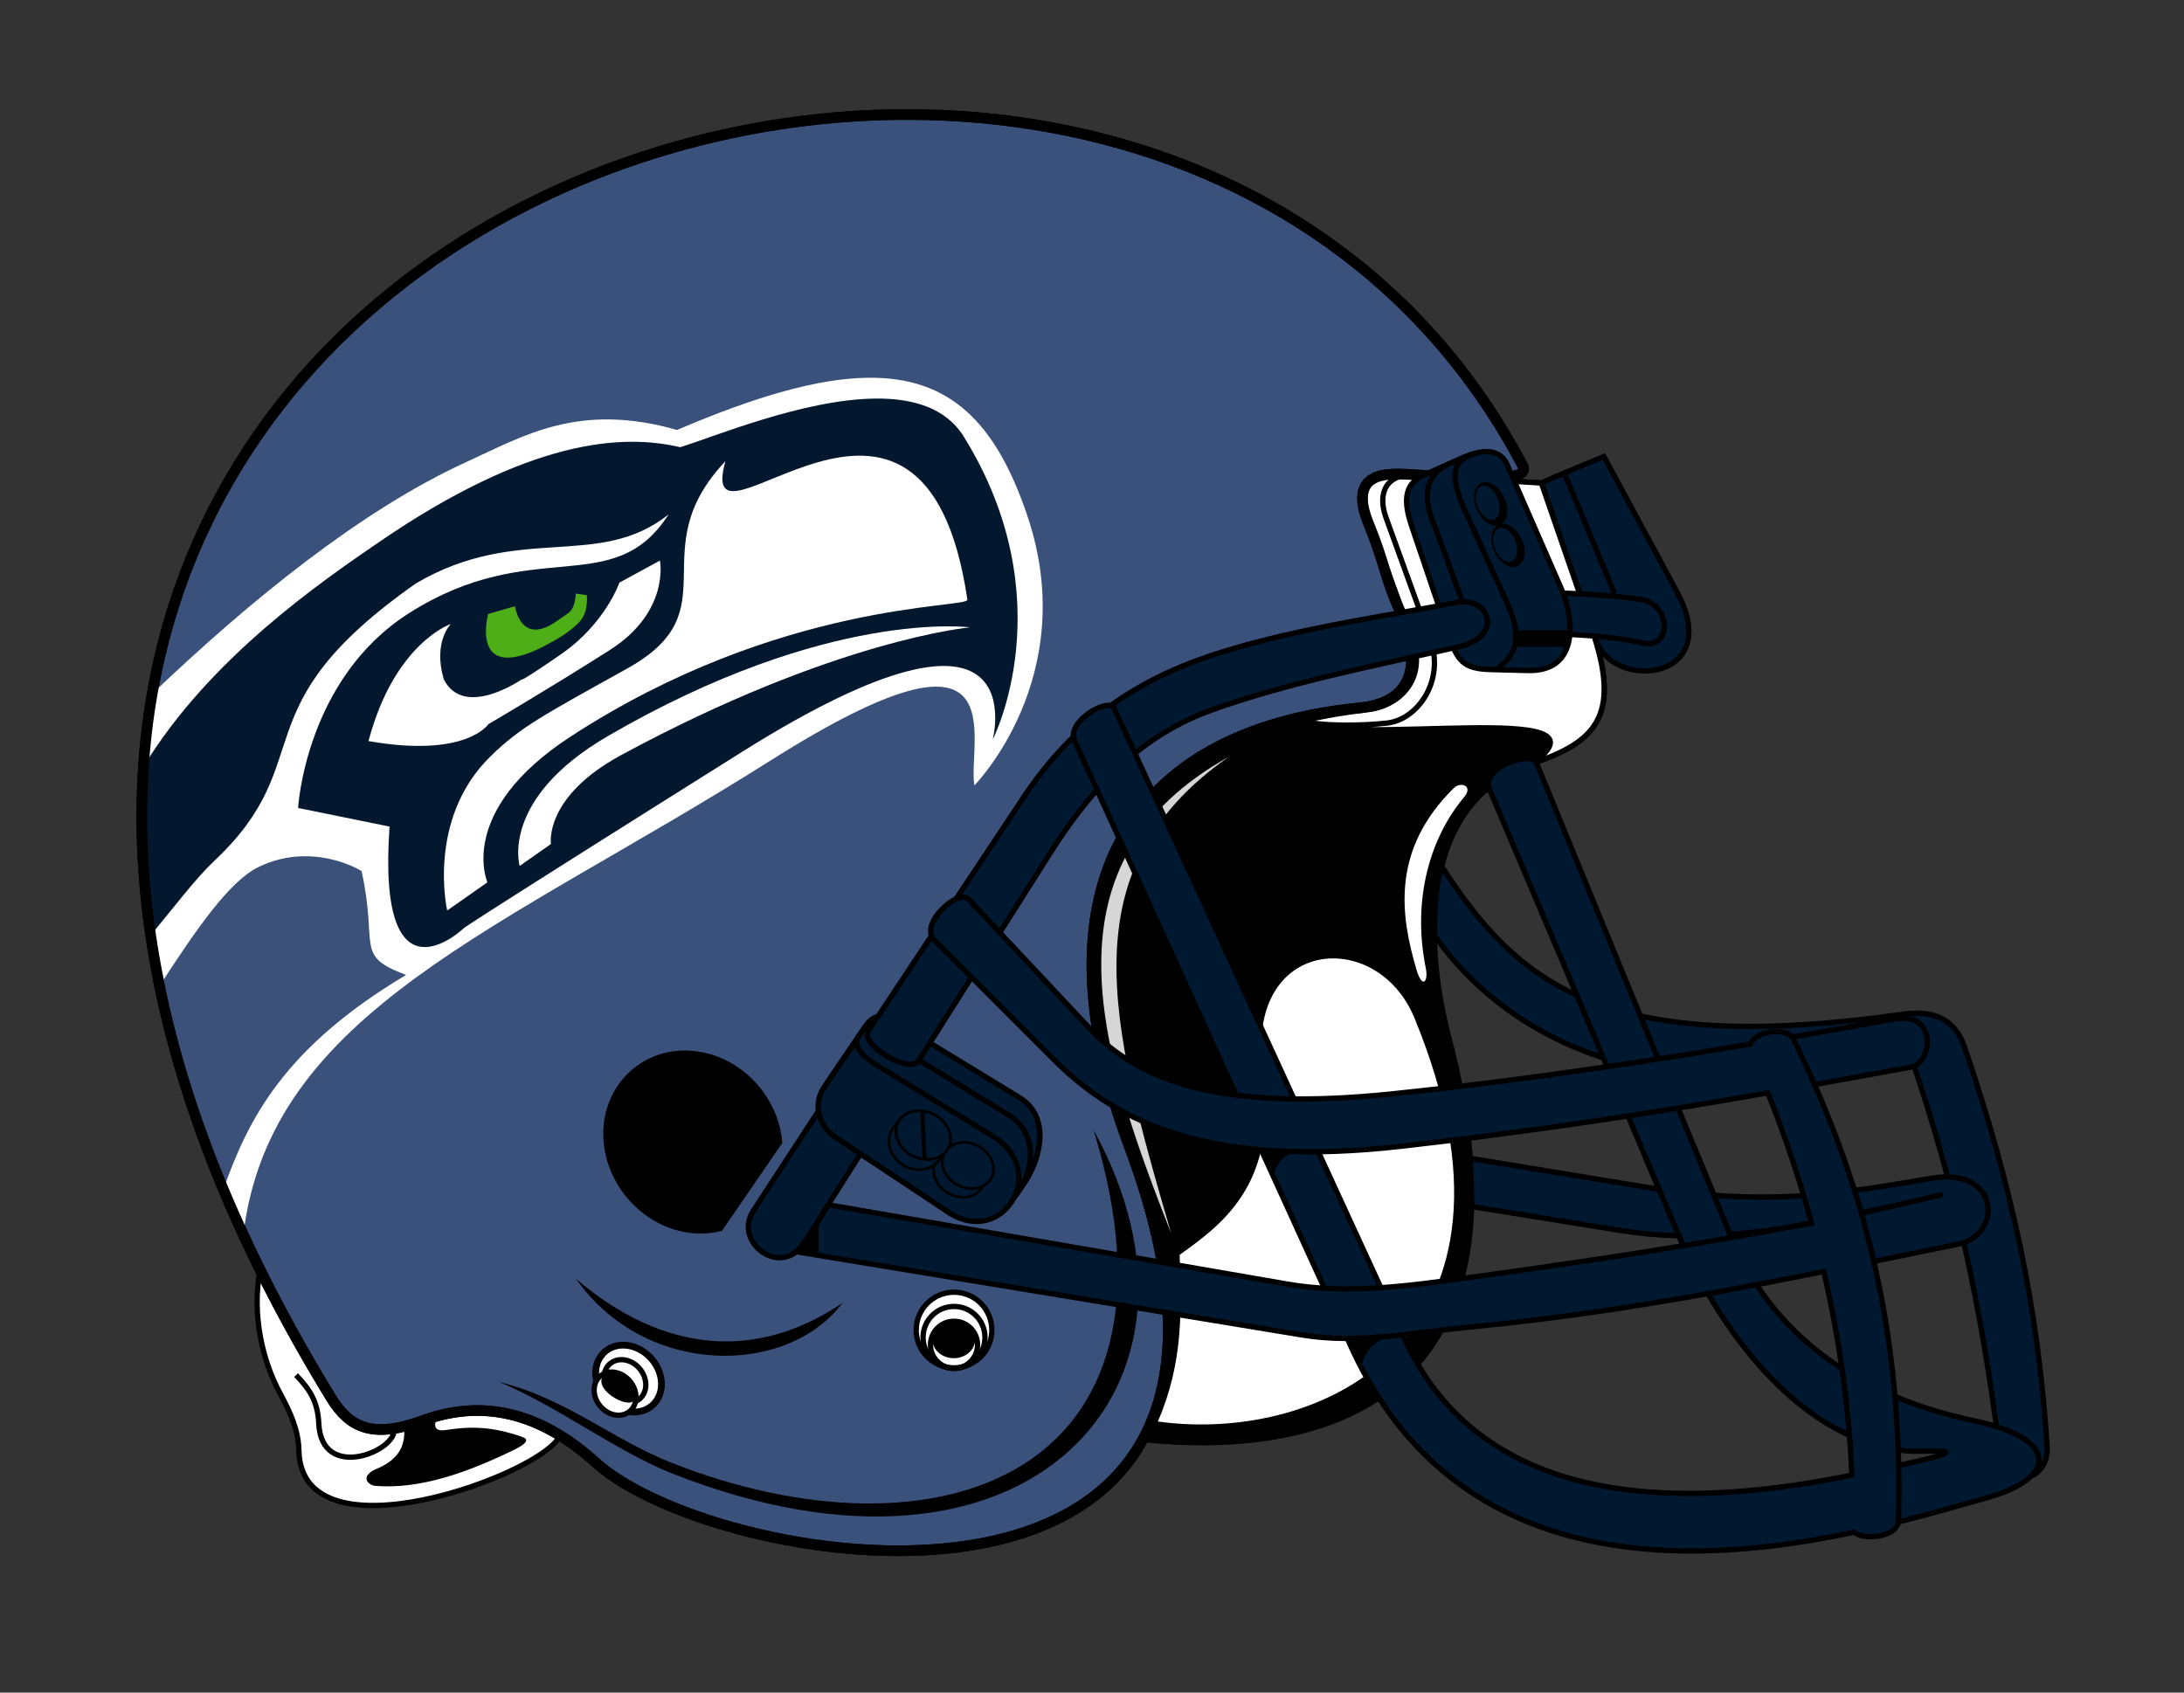 <?xml version="1.0" encoding="UTF-8" standalone="no"?>
<!DOCTYPE svg PUBLIC "-//W3C//DTD SVG 1.0//EN" "http://www.w3.org/TR/2001/REC-SVG-20010904/DTD/svg10.dtd">
<!-- Created with Inkscape (http://www.inkscape.org/) -->
<svg
   xmlns:svg="http://www.w3.org/2000/svg"
   xmlns="http://www.w3.org/2000/svg"
   version="1.0"
   width="800"
   height="620"
   id="svg2">
  <rect width="100%" height="100%" fill="#333333" stroke="none"/>
  <defs
     id="defs4"><clipPath
   id="clipPath5708">
  <path
     d="M 34,936 L 110.565,936 L 110.565,972 L 34,972 L 34,936 z"
     id="path5710" />
</clipPath>
<clipPath
   id="clipPath5920">
  <path
     d="M 313.181,212 L 575.5,212 L 575.5,907.179 L 313.181,907.179 L 313.181,212 z"
     id="path5922" />
</clipPath>
</defs>
  <path
     d="M 95.087,466.245 C 92.393,481.565 95.962,498.093 102.545,510.301 C 106.471,517.582 109.334,524.01 109.483,531.288 C 110.333,572.721 199.349,539.75 205.053,525.911"
     id="path3192"
     style="fill:#ffffff;fill-opacity:1;fill-rule:evenodd;stroke:#000000;stroke-width:1.943px;stroke-linecap:butt;stroke-linejoin:miter;stroke-opacity:1" />
  <path
     d="M 557.793,170.639 C 562.227,179.056 519.635,173.094 510.019,173.696 C 505.252,173.995 494.451,175.106 501.315,191.79 C 506.997,205.604 507.628,212.264 511.884,221.682 C 523.41,247.188 514.342,257.675 498.017,259.296 C 412.746,267.728 378.414,325.759 413.712,420.107 C 485.637,611.856 263.636,576.977 218.062,535.624 C 200.438,519.633 179.282,511.431 154.927,520.361 C 136.747,527.026 128.118,523.199 121.278,512.035 C -140.53,84.761 413.106,-104.063 557.793,170.639 z"
     id="path2409"
     style="fill:#3a517b;fill-opacity:1;fill-rule:evenodd;stroke:#000000;stroke-width:3.885;stroke-linecap:butt;stroke-linejoin:miter;stroke-miterlimit:4;stroke-dasharray:none;stroke-opacity:1" />
  <g
     id="g6479">
    <path
       d="M 317.875,138.375 C 299.851,138.609 277.098,145.028 248,157.5 C 212.111,147.243 191.947,159.555 170.594,169.344 C 132.239,186.925 91.567,219.967 55.781,254.125 C 45.957,310.563 54.446,377.075 89.125,452.219 C 99.087,370.333 183.423,341.013 282.344,278.531 C 373.995,220.641 354.246,271.36 356.906,287.719 C 356.906,287.719 396.145,248.002 376.375,189.094 C 364.842,154.73 347.915,137.984 317.875,138.375 z"
       id="path6419"
       style="opacity:1;fill:#ffffff" />
    <path
       d="M 110.688,313.656 C 105.763,313.793 100.311,314.878 94.688,317.594 C 84.1,322.706 71.987,340.245 58.438,361.125 C 63.29,384.838 71.019,409.696 81.844,435.625 C 90.993,409.809 104.087,383.763 148.75,357.125 C 129.599,349.919 138.639,347.074 132.438,319.062 C 132.438,319.062 123.273,313.306 110.688,313.656 z"
       id="path6422"
       style="opacity:1;fill:#3c5179" />
    <path
       d="M 320.469,146 C 294.018,146.335 261.296,160.128 249.125,163.812 C 227.808,158.783 193.746,160.95 138.844,198.562 C 117.662,213.074 76.612,241.185 52.562,280.844 C 51.244,300.392 52.012,321.001 55.188,342.625 C 63.974,332.049 71.508,321.931 78.562,315.281 C 117.856,278.24 86.932,259.576 152.438,213.656 C 190.06,191.594 219.178,208.92 244.906,188.438 C 224.617,220.073 195.427,195.643 149.844,224.594 C 111.858,248.719 109.188,295.969 109.188,295.969 L 142.688,302.781 C 137.9,370.863 170,339.906 170,339.906 C 170,339.906 171.849,338.171 271.625,275.531 C 380.36,207.267 363.625,270.938 363.625,270.938 C 363.625,270.938 390.032,219.632 353.031,159.938 C 346.469,149.35 334.324,145.825 320.469,146 z"
       id="path6424"
       style="opacity:1;fill:#03182f" />
    <path
       d="M 163.802,333.526 C 163.802,333.526 156.115,300.005 179.751,276.977 C 190.655,266.353 198.584,262.214 229.811,244.848 C 268.265,223.463 234.521,201.949 265.709,168.958 C 254,210.883 338.409,111.03 354.356,219.699 C 354.356,222.893 285.459,219.949 208.897,269.89 C 167.018,297.207 178.541,323.194 178.541,323.194 L 163.802,333.526 z"
       id="path6426"
       style="opacity:1;fill:#ffffff" />
    <path
       d="M 190.349,317.2 C 190.349,317.2 183.005,292.677 222.705,269.604 C 303.19,222.828 355.308,229.804 355.308,229.804 C 355.308,229.804 305.909,234.198 227.584,276.564 C 199.068,291.989 201.813,309.164 201.813,309.164 L 190.349,317.2 z"
       id="path6428"
       style="opacity:1;fill:#ffffff" />
    <path
       d="M 134.979,271.461 C 170.845,277.765 178.894,265.269 178.894,265.269 C 178.894,265.269 201.411,252.097 223.399,238.091 C 245.493,224.018 241.74,205.343 241.74,205.343 L 226.883,213.426 C 226.883,213.426 221.724,228.395 205.702,239.51 C 190.134,250.309 191.069,248.877 191.069,248.877 C 191.069,248.877 169.998,263.534 162.559,248.847 C 158.521,235.095 165.133,228.575 165.133,228.575 C 165.133,228.575 144.54,235.449 134.979,271.461 z"
       id="path6430"
       style="opacity:1;fill:#ffffff" />
    <path
       d="M 178.799,224.918 C 178.799,224.918 171.295,252.66 202.311,235.053 C 202.311,235.053 208.997,231.58 212.584,227.411 C 215.618,223.887 214.958,218.042 214.958,218.042 L 210.916,217.43 C 210.916,217.43 210.883,222.664 208.222,224.529 C 205.561,226.395 213.34,220.942 203.923,227.543 C 190.617,236.871 188.632,222.063 188.632,222.063 L 178.799,224.918 z"
       id="path6432"
       style="opacity:1;fill:#4eae17" />
  </g>
  <path
     d="M 564.456,177.028 C 567.154,175.556 587.514,167.216 587.514,167.216 L 614.251,216.765 C 631.837,249.357 591.221,253.13 584.816,234.917 L 564.456,177.028 z"
     id="path3280"
     style="fill:#011831;fill-opacity:1;fill-rule:evenodd;stroke:#000000;stroke-width:1.943px;stroke-linecap:butt;stroke-linejoin:miter;stroke-opacity:1" />
  <path
     d="M 418.668,527.307 C 477.771,533.556 567.153,518.978 530.606,379.64 C 522.773,349.703 517.739,294.426 561.513,279.561 C 584.14,271.877 594.156,262.516 583.099,230.502 L 564.6,176.944 L 511.963,173.594 C 501.494,172.927 497.738,179.828 501.171,189.293 L 517.36,233.936 C 522.765,248.841 512.475,258.651 501.171,259.937 C 398.609,271.602 386.289,340.567 414.253,418.887 C 429.585,461.695 434.374,496.738 418.668,527.307 z"
     id="path3216"
     style="fill:#000000;fill-rule:evenodd;stroke:#000000;stroke-width:1.943px;stroke-linecap:butt;stroke-linejoin:miter;stroke-opacity:1" />
  <path
     d="M 561.513,279.561 C 584.14,271.877 594.156,262.516 583.099,230.502 L 564.6,176.944 L 511.963,173.594 C 501.494,172.927 497.738,179.828 501.171,189.293 L 517.36,233.936 C 522.765,248.841 512.475,258.651 501.171,259.937 C 492.502,260.923 484.478,262.318 477.069,264.094 C 494.405,273.834 593.746,255.972 561.513,279.561 z"
     id="path3284"
     style="fill:#ffffff;fill-rule:evenodd;stroke:#000000;stroke-width:1.943px;stroke-linecap:butt;stroke-linejoin:miter;stroke-opacity:1" />
  <path
     d="M 561.513,279.561 C 584.14,271.877 594.156,262.516 583.099,230.502 L 564.6,176.944 L 518.528,174.012 C 508.058,173.345 504.303,180.246 507.735,189.71 L 523.924,234.354 C 529.329,249.258 519.386,263.579 508.082,264.864 C 499.413,265.85 484.131,266.134 477.069,264.094 C 494.405,273.834 593.746,255.972 561.513,279.561 z"
     id="path3286"
     style="fill:#ffffff;fill-rule:evenodd;stroke:#000000;stroke-width:1.943px;stroke-linecap:butt;stroke-linejoin:miter;stroke-opacity:1" />
  <path
     d="M 450.136,277.186 C 381.197,315.726 401.47,382.2 428.976,451.675 C 406.32,374.154 391.334,318.301 450.136,277.186 z"
     id="path3234"
     style="fill:#d6d6d6;fill-opacity:1;fill-rule:evenodd;stroke:none;stroke-width:0.1;stroke-linecap:butt;stroke-linejoin:miter;stroke-miterlimit:4;stroke-dasharray:none;stroke-opacity:1" />
  <path
     d="M 242.124,504.985 C 243.228,511.752 238.801,517.239 232.237,517.239 C 225.673,517.239 219.461,511.752 218.364,504.985 C 217.259,498.218 221.687,492.731 228.25,492.731 C 234.814,492.731 241.027,498.218 242.124,504.985 z"
     id="path3290"
     style="fill:#ffffff;fill-opacity:1;fill-rule:nonzero;stroke:#000000;stroke-width:2.468;stroke-linecap:butt;stroke-linejoin:miter;stroke-miterlimit:4;stroke-dasharray:none;stroke-dashoffset:0;stroke-opacity:1" />
  <path
     d="M 563.051,217.866 C 565.206,216 599.384,218.705 602.771,219.948 C 612.655,223.574 611.497,237.747 601.73,235.558 C 588.551,232.604 576.267,232.608 563.225,231.742 L 563.051,217.866 z"
     id="path3255"
     style="fill:#011831;fill-opacity:1;fill-rule:evenodd;stroke:#000000;stroke-width:1.943px;stroke-linecap:butt;stroke-linejoin:miter;stroke-opacity:1" />
  <path
     d="M 432.098,459.654 C 432.717,479.185 433.68,498.631 424.119,520.708 C 484.574,529.081 566.205,489.804 518.128,372.929 C 504.313,339.345 455.947,343.51 462.625,392.009 C 468.216,432.618 449.148,447.581 432.098,459.654 z"
     id="path3218"
     style="fill:#ffffff;fill-rule:evenodd;stroke:none;stroke-width:0.1;stroke-linecap:butt;stroke-linejoin:miter;stroke-miterlimit:4;stroke-dasharray:none;stroke-opacity:1" />
  <path
     d="M 250.733,384.807 C 234.176,384.892 221.105,397.838 220.987,415.1 C 220.862,433.512 235.467,449.928 253.587,451.706 C 257.392,452.08 261.046,451.734 264.453,450.856 L 286.551,418.682 C 285.229,401.39 271.23,386.673 254.072,384.989 C 252.94,384.878 251.837,384.801 250.733,384.807 z"
     id="path2411"
     style="fill:#000000;fill-opacity:1;fill-rule:nonzero;stroke:none;stroke-width:2;stroke-linecap:butt;stroke-linejoin:miter;stroke-miterlimit:1.8;stroke-dasharray:none;stroke-dashoffset:0;stroke-opacity:1" />
  <path
     d="M 182.78,506.212 C 203.006,514.418 226.135,531.802 246.026,539.674 C 376.683,591.381 452.26,507.793 400.6,413.981 C 439.594,541.508 342.186,573.732 246.002,535.834 C 224.098,527.204 207.471,512.283 182.78,506.212 z"
     id="path3186"
     style="fill:#000000;fill-rule:evenodd;stroke:none;stroke-width:0.1;stroke-linecap:butt;stroke-linejoin:miter;stroke-miterlimit:4;stroke-dasharray:none;stroke-opacity:1" />
  <path
     d="M 210.988,468.436 C 236.525,504.735 288.484,504.126 308.615,477.267 C 277.278,498.521 243.148,495.876 210.988,468.436 z"
     id="path3188"
     style="fill:#000000;fill-rule:evenodd;stroke:none;stroke-width:0.1;stroke-linecap:butt;stroke-linejoin:miter;stroke-miterlimit:4;stroke-dasharray:none;stroke-opacity:1" />
  <path
     d="M 163.252,523.83 C 173.107,522.309 180.675,522.706 191.004,526.258 C 192.55,526.79 195.012,527.816 188.229,531.115 C 171.303,539.344 154.059,545.581 137.582,544.297 C 134.516,544.058 131.832,540.609 137.929,538.053 C 145.177,535.014 148.752,530.347 147.989,522.789 L 160.13,518.973 C 159.31,521.082 158.172,524.613 163.252,523.83 z"
     id="path3190"
     style="fill:#000000;fill-rule:evenodd;stroke:none;stroke-width:0.1;stroke-linecap:butt;stroke-linejoin:miter;stroke-miterlimit:4;stroke-dasharray:none;stroke-opacity:1" />
  <path
     d="M 108.442,503.71 C 113.159,508.636 116.384,513.065 116.768,521.401 C 117.766,543.077 145.724,531.344 144.346,523.309"
     id="path3194"
     style="fill:none;fill-rule:evenodd;stroke:#000000;stroke-width:1.943px;stroke-linecap:butt;stroke-linejoin:miter;stroke-opacity:1" />
  <path
     d="M 536.248,292.07 C 539.878,287.762 534.987,286.255 532.568,288.636 C 509.277,311.568 513.128,335.686 518.832,355.111 C 520.991,362.465 523.277,359.626 522.266,354.62 C 517.042,328.773 524.314,306.235 536.248,292.07 z"
     id="path3222"
     style="fill:#ffffff;fill-rule:evenodd;stroke:none;stroke-width:0.1;stroke-linecap:butt;stroke-linejoin:miter;stroke-miterlimit:4;stroke-dasharray:none;stroke-opacity:1" />
  <path
     d="M 557.793,170.639 C 562.227,179.056 519.635,173.094 510.019,173.696 C 505.252,173.995 494.451,175.106 501.315,191.79 C 506.997,205.604 507.628,212.264 511.884,221.682 C 523.41,247.188 514.342,257.675 498.017,259.296 C 412.746,267.728 378.414,325.759 413.712,420.107 C 485.637,611.856 263.636,576.977 218.062,535.624 C 200.438,519.633 179.282,511.431 154.927,520.361 C 136.747,527.026 128.118,523.199 121.278,512.035 C -140.53,84.761 413.106,-104.063 557.793,170.639 z"
     id="path3447"
     style="fill:none;fill-opacity:1;fill-rule:evenodd;stroke:#000000;stroke-width:3.885;stroke-linecap:butt;stroke-linejoin:miter;stroke-miterlimit:4;stroke-dasharray:none;stroke-opacity:1" />
  <path
     d="M 528.015,317.252 C 555.599,359.678 586.408,387.179 696.78,371.542 C 708.321,369.907 716.097,373.154 719.676,383.683 C 736.763,433.963 746.53,478.314 749.856,529.727 C 750.701,542.709 734.423,547.411 732.164,529.38 C 725.931,479.643 716.385,435.417 700.249,387.846 C 591.622,413.213 543.271,368.433 525.413,342.576 C 525.482,334.135 525.677,325.694 528.015,317.252 z"
     id="path3232"
     style="fill:#011831;fill-opacity:1;fill-rule:evenodd;stroke:#000000;stroke-width:1.943px;stroke-linecap:butt;stroke-linejoin:miter;stroke-opacity:1" />
  <path
     d="M 517.087,192.716 C 514.326,184.574 513.837,177.493 521.25,174.157 L 535.126,167.913 C 540.816,165.353 548.918,163.002 552.124,170.341 L 571.897,215.611 C 576.324,225.747 579.119,246.119 559.582,245.618 L 546.053,245.271 C 535.987,245.013 533.844,242.126 530.616,232.609 L 517.087,192.716 z"
     id="path3257"
     style="fill:#011831;fill-opacity:1;fill-rule:evenodd;stroke:#000000;stroke-width:1.943px;stroke-linecap:butt;stroke-linejoin:miter;stroke-opacity:1" />
  <path
     d="M 530.963,169.821 C 523.808,173.041 521.01,179.034 524.025,188.727 L 537.901,226.365"
     id="path3259"
     style="fill:none;fill-rule:evenodd;stroke:#000000;stroke-width:1.943px;stroke-linecap:butt;stroke-linejoin:miter;stroke-opacity:1" />
  <g
     transform="translate(273.144,-158.316)"
     id="g3214"
     style="fill:#011831;fill-opacity:1;stroke:#000000">
    <path
       d="M 33.16,568.062 C 27.618,564.528 27.148,559.336 30.385,554.186 L 43.784,534.367 C 47.251,529.238 50.431,529.979 55.925,533.326 L 100.328,560.384 C 121.049,573.011 94.047,615.465 74.311,602.359 L 33.16,568.062 z"
       id="path3236"
       style="fill:#011831;fill-opacity:1;fill-rule:evenodd;stroke:#000000;stroke-width:1.943px;stroke-linecap:butt;stroke-linejoin:miter;stroke-opacity:1" />
    <path
       d="M 32.394,556.526 L 52.249,564.762 L 21.489,613.506 C 13.138,626.74 -4.86,613.525 2.847,601.732 L 32.394,556.526 z"
       id="path3225"
       style="fill:#011831;fill-opacity:1;fill-rule:evenodd;stroke:#000000;stroke-width:1.943px;stroke-linecap:butt;stroke-linejoin:miter;stroke-opacity:1" />
    <path
       d="M 33.345,575.193 C 25.784,570.178 25.087,562.022 28.73,556.633 L 39.557,540.62 C 43.024,535.491 40.386,539.288 43.67,534.577 L 96.101,566.637 C 116.822,579.264 94.047,615.465 74.311,602.359 L 33.345,575.193 z"
       id="path3238"
       style="fill:#011831;fill-opacity:1;fill-rule:evenodd;stroke:#000000;stroke-width:1.943px;stroke-linecap:butt;stroke-linejoin:miter;stroke-opacity:1" />
    <path
       d="M 33.345,575.193 C 25.784,570.178 25.087,562.022 28.73,556.633 L 35.095,547.219 L 40.773,539.194 C 40.276,543.908 44.985,546.631 49.902,549.642 L 90.672,574.604 C 111.393,587.231 94.047,615.465 74.311,602.359 L 33.345,575.193 z"
       id="path3212"
       style="opacity:0.97;fill:#011831;fill-opacity:1;fill-rule:evenodd;stroke:#000000;stroke-width:1.943px;stroke-linecap:butt;stroke-linejoin:miter;stroke-opacity:1" />
    <path
       d="M 63.154,547.184 C 58.885,551.453 42.131,540.772 44.791,536.165 L 100.965,451.613 C 121.351,420.421 146.607,405.548 176.024,396.667 C 204.151,388.175 232.35,384.368 260.405,379.006 C 272.527,376.689 277.657,391.513 261.386,395.195 C 230.845,402.107 199.935,408.022 171.118,418.253 C 145.575,427.321 127.555,445.425 111.267,471.236 L 63.154,547.184 z"
       id="path3220"
       style="fill:#011831;fill-opacity:1;fill-rule:evenodd;stroke:#000000;stroke-width:1.943px;stroke-linecap:butt;stroke-linejoin:miter;stroke-opacity:1" />
    <path
       d="M 86.988,592.648 C 85.211,596.469 80.158,597.967 75.411,595.978 C 70.464,593.906 67.713,588.828 69.271,584.644 C 69.891,582.976 71.104,581.7 72.651,580.901"
       id="path3221"
       style="fill:#011831;fill-opacity:1;fill-rule:nonzero;stroke:#000000;stroke-width:1;stroke-linecap:butt;stroke-linejoin:miter;stroke-miterlimit:4;stroke-dashoffset:0;stroke-opacity:1" />
    <path
       d="M 90.352,588.996 C 88.794,593.18 83.515,594.894 78.568,592.822 C 73.621,590.749 70.87,585.671 72.427,581.487 C 73.985,577.303 79.264,575.589 84.211,577.661 C 89.158,579.734 91.909,584.811 90.352,588.996 z"
       id="path3214"
       style="fill:#011831;fill-opacity:1;fill-rule:nonzero;stroke:#000000;stroke-width:1;stroke-linecap:butt;stroke-linejoin:miter;stroke-miterlimit:4;stroke-dashoffset:0;stroke-opacity:1" />
    <path
       d="M 71.857,581.44 C 70.2,585.859 64.584,588.11 59.321,585.922 C 54.058,583.734 51.568,578.512 52.789,573.954 C 53.452,571.479 57.245,567.456 57.533,567.456"
       id="path3223"
       style="fill:#011831;fill-opacity:1;fill-rule:nonzero;stroke:#000000;stroke-width:1;stroke-linecap:butt;stroke-linejoin:miter;stroke-miterlimit:4;stroke-dashoffset:0;stroke-opacity:1" />
    <path
       d="M 74.572,578.094 C 72.915,582.512 67.299,584.322 62.036,582.134 C 56.773,579.946 53.847,574.584 55.504,570.166 C 57.161,565.747 62.777,563.937 68.039,566.126 C 73.302,568.314 76.229,573.676 74.572,578.094 z"
       id="path2441"
       style="fill:#011831;fill-opacity:1;fill-rule:nonzero;stroke:#000000;stroke-width:1;stroke-linecap:butt;stroke-linejoin:miter;stroke-miterlimit:4;stroke-dashoffset:0;stroke-opacity:1" />
    <path
       d="M 64.703,565.5 L 65.506,582.822"
       id="path3231"
       style="fill:#011831;fill-opacity:1;fill-rule:evenodd;stroke:#000000;stroke-width:1.5;stroke-linecap:butt;stroke-linejoin:miter;stroke-miterlimit:4;stroke-dasharray:none;stroke-opacity:1" />
  </g>
  <path
     d="M 393.592,271.288 L 494.886,493.303 C 547.056,607.648 686.302,559.87 727.307,548.806 C 752.774,541.935 755.473,527.268 722.798,520.361 C 681.798,511.695 649.233,489.998 633.645,452.022 L 562.878,279.614 C 560.811,274.578 542.323,281.408 545.533,288.98 L 614.219,450.981 C 631.785,492.412 662.617,528.233 698.168,531.461 C 707.069,532.27 735.096,528.886 677.701,540.481 C 609.966,554.164 542.063,550.488 514.312,490.181 L 408.162,259.494 C 406.165,255.155 390.422,264.342 393.592,271.288 z"
     id="path3224"
     style="fill:#011831;fill-opacity:1;fill-rule:evenodd;stroke:#000000;stroke-width:1.943px;stroke-linecap:butt;stroke-linejoin:miter;stroke-opacity:1" />
  <path
     d="M 342.22,344.318 L 386.373,388.471 C 410.278,412.376 445.021,427.646 513.435,419.868 C 593.692,410.745 651.321,399.677 699.858,390.924 C 708.006,389.454 709.818,370.403 693.971,373.263 C 632.798,384.302 571.416,394.36 509.511,400.735 C 447.351,407.111 417.47,396.255 399.128,376.697 L 354.73,329.355 C 350.962,325.337 336.5,338.598 342.22,344.318 z"
     id="path3226"
     style="fill:#011831;fill-opacity:1;fill-rule:evenodd;stroke:#000000;stroke-width:1.943px;stroke-linecap:butt;stroke-linejoin:miter;stroke-opacity:1" />
  <path
     d="M 627.746,437.828 C 657.815,440.067 679.827,436.313 707.217,431.642 C 733.017,427.243 733.359,452.442 717.519,455.681 C 658.791,467.691 601.873,480.053 538.455,486.098 C 517.781,488.068 497.477,492.389 477.132,489.041 L 291.567,458.502 C 294.001,456.717 298.812,448.82 303.464,441.332 L 471.735,470.399 C 493.539,474.165 515.608,471.103 538.455,467.946 C 599.018,459.578 656.68,450.75 711.632,437.53 C 684.264,443.925 658.531,450.347 633.124,452.196 M 614.914,452.674 C 607.915,452.507 600.917,451.904 593.891,450.775 L 539.124,441.975 L 538.604,424.313 L 601.25,434.586 C 603.537,434.961 605.773,435.312 607.965,435.63"
     id="path3228"
     style="fill:#011831;fill-opacity:1;fill-rule:evenodd;stroke:#000000;stroke-width:1.943px;stroke-linecap:butt;stroke-linejoin:miter;stroke-opacity:1" />
  <path
     d="M 679.219,561.257 C 682.464,564.418 695.224,563.068 695.393,557.132 C 697.463,484.462 680.633,428.811 656.887,380.561 C 654.577,375.867 642.407,377.723 641.016,382.743 C 639.625,387.763 640.953,383.838 647.441,400.02 C 653.929,416.201 659.255,432.276 663.55,447.924 C 667.846,463.572 661.746,438.458 668.02,465.608 C 674.293,492.759 677.5,518.483 678.318,540.373"
     id="path3230"
     style="fill:#011831;fill-opacity:1;fill-rule:nonzero;stroke:#000000;stroke-width:1.943px;stroke-linecap:round;stroke-linejoin:miter;stroke-opacity:1" />
  <rect
     width="19.356"
     height="6.092"
     ry="0.063"
     x="555.143"
     y="230.854"
     id="rect3263"
     style="fill:#000000;fill-opacity:1;fill-rule:nonzero;stroke:none;stroke-width:0.1;stroke-linecap:butt;stroke-linejoin:miter;stroke-miterlimit:4;stroke-dasharray:none;stroke-dashoffset:0;stroke-opacity:1" />
  <path
     d="M 544.007,176.584 C 543.63,176.59 543.27,176.655 542.914,176.767 C 540.013,177.674 539.019,181.933 540.729,186.237 C 542.438,190.541 546.205,193.276 549.106,192.368 C 552.007,191.461 553.001,187.202 551.292,182.898 L 551.17,182.716 C 549.634,179.036 546.642,176.548 544.007,176.584 z M 543.521,177.92 C 545.407,177.892 547.521,179.776 548.62,182.655 L 548.681,182.837 C 549.904,186.204 549.24,189.534 547.163,190.243 C 545.087,190.953 542.377,188.754 541.153,185.387 C 539.93,182.02 540.655,178.751 542.732,178.041 C 542.987,177.954 543.252,177.924 543.521,177.92 z"
     id="path3265"
     style="fill:#000000;fill-opacity:1;fill-rule:nonzero;stroke:none;stroke-width:0.1;stroke-linecap:butt;stroke-linejoin:miter;stroke-miterlimit:4;stroke-dasharray:none;stroke-dashoffset:0;stroke-opacity:1" />
  <path
     d="M 550.381,191.761 C 550.004,191.766 549.645,191.832 549.288,191.943 C 546.387,192.851 545.394,197.11 547.103,201.414 C 548.812,205.718 552.579,208.452 555.48,207.545 C 558.382,206.638 559.375,202.379 557.666,198.075 L 557.544,197.893 C 556.008,194.212 553.016,191.725 550.381,191.761 z M 549.895,193.4 C 551.781,193.372 553.956,195.256 555.055,198.135 L 555.116,198.318 C 556.339,201.685 555.614,205.014 553.538,205.724 C 551.461,206.434 548.812,204.235 547.588,200.867 C 546.365,197.5 547.03,194.232 549.106,193.522 C 549.361,193.434 549.626,193.404 549.895,193.4 z"
     id="path3267"
     style="fill:#000000;fill-opacity:1;fill-rule:nonzero;stroke:none;stroke-width:0.1;stroke-linecap:butt;stroke-linejoin:miter;stroke-miterlimit:4;stroke-dasharray:none;stroke-dashoffset:0;stroke-opacity:1" />
  <path
     d="M 573.042,173.348 L 591.439,217.501"
     id="path3282"
     style="fill:none;fill-rule:evenodd;stroke:#000000;stroke-width:1.943px;stroke-linecap:butt;stroke-linejoin:miter;stroke-opacity:1" />
  <path
     d="M 236.451,505.966 C 237.154,510.335 234.338,513.878 230.163,513.878 C 225.988,513.878 222.036,510.335 221.339,505.966 C 220.636,501.598 223.452,498.055 227.627,498.055 C 231.802,498.055 235.753,501.598 236.451,505.966 z"
     id="path3294"
     style="fill:#ffffff;fill-opacity:1;fill-rule:nonzero;stroke:#000000;stroke-width:1.943;stroke-linecap:butt;stroke-linejoin:miter;stroke-miterlimit:4;stroke-dasharray:none;stroke-dashoffset:0;stroke-opacity:1" />
  <path
     d="M 232.85,510.504 C 233.552,514.873 230.736,518.416 226.561,518.416 C 222.386,518.416 218.435,514.873 217.737,510.504 C 217.035,506.136 219.851,502.593 224.026,502.593 C 228.201,502.593 232.152,506.136 232.85,510.504 z"
     id="path3292"
     style="fill:#ffffff;fill-opacity:1;fill-rule:nonzero;stroke:#000000;stroke-width:1.943;stroke-linecap:butt;stroke-linejoin:miter;stroke-miterlimit:4;stroke-dasharray:none;stroke-dashoffset:0;stroke-opacity:1" />
  <path
     d="M 363.316,487.201 C 363.316,494.856 357.111,501.06 349.457,501.06 C 341.802,501.06 335.597,494.856 335.597,487.201 C 335.597,479.547 341.802,473.342 349.457,473.342 C 357.111,473.342 363.316,479.547 363.316,487.201 z"
     id="path3296"
     style="fill:#ffffff;fill-opacity:1;fill-rule:nonzero;stroke:#000000;stroke-width:1.943;stroke-linecap:butt;stroke-linejoin:miter;stroke-miterlimit:4;stroke-dasharray:none;stroke-dashoffset:0;stroke-opacity:1" />
  <path
     d="M 360.794,489.9 C 360.794,496.161 355.718,501.237 349.457,501.237 C 343.195,501.237 338.119,496.161 338.119,489.9 C 338.119,483.638 343.195,478.562 349.457,478.562 C 355.718,478.562 360.794,483.638 360.794,489.9 z"
     id="path3298"
     style="fill:none;fill-opacity:1;fill-rule:nonzero;stroke:#000000;stroke-width:1.943;stroke-linecap:butt;stroke-linejoin:miter;stroke-miterlimit:4;stroke-dasharray:none;stroke-dashoffset:0;stroke-opacity:1" />
  <path
     d="M 358.083,492.611 C 358.083,497.375 354.221,501.237 349.457,501.237 C 344.692,501.237 340.83,497.375 340.83,492.611 C 340.83,487.847 344.692,483.985 349.457,483.985 C 354.221,483.985 358.083,487.847 358.083,492.611 z"
     id="path3302"
     style="fill:none;fill-opacity:1;fill-rule:nonzero;stroke:#000000;stroke-width:1.943;stroke-linecap:butt;stroke-linejoin:miter;stroke-miterlimit:4;stroke-dasharray:none;stroke-dashoffset:0;stroke-opacity:1" />
  <path
     d="M 540.503,166.179 C 530.241,168.875 532.213,176.55 536.167,186.125 L 551.951,220.641 C 556.807,231.262 557.183,238.974 547.961,245.271"
     id="path3261"
     style="fill:none;fill-rule:evenodd;stroke:#000000;stroke-width:1.943px;stroke-linecap:butt;stroke-linejoin:miter;stroke-opacity:1" />
  <path
     d="M 633.645,452.022 L 620.583,420.2 M 602.875,424.226 L 614.219,450.981 C 614.947,452.7 615.699,454.409 616.473,456.107"
     id="path2421"
     style="fill:#ff00ff;fill-opacity:1;fill-rule:evenodd;stroke:#000000;stroke-width:1.943px;stroke-linecap:butt;stroke-linejoin:miter;stroke-opacity:1" />
  <path
     d="M 661.96,449.426 L 666.836,448.414 L 669.332,464.579 L 665.977,465.186 L 661.96,449.426 z"
     id="path3201"
     style="fill:#011831;fill-opacity:1;fill-rule:evenodd;stroke:none;stroke-width:1px;stroke-linecap:butt;stroke-linejoin:miter;stroke-opacity:1" />
  <path
     d="M 639.282,383.77 L 643.271,383.141 L 648.713,399.163 L 645.635,399.662 L 638.697,384.941 L 639.282,383.77 z"
     id="path3203"
     style="fill:#011831;fill-opacity:1;fill-rule:evenodd;stroke:none;stroke-width:1px;stroke-linecap:butt;stroke-linejoin:miter;stroke-opacity:1" />
  <path
     d="M 357.19,490.678 C 357.19,494.457 353.689,497.52 349.37,497.52 C 345.051,497.52 341.55,494.457 341.55,490.678 C 341.55,486.9 345.051,483.837 349.37,483.837 C 353.689,483.837 357.19,486.9 357.19,490.678 z"
     id="path3205"
     style="fill:#000000;fill-opacity:1;fill-rule:nonzero;stroke:none;stroke-width:1.607;stroke-linecap:butt;stroke-linejoin:miter;stroke-miterlimit:4;stroke-dasharray:none;stroke-dashoffset:0;stroke-opacity:1" />
  <path
     d="M 220.837,504.057 C 217.509,509.253 229.931,516.026 232.111,513.076 C 232.744,507.349 228.321,501.122 220.837,504.057 z"
     id="path3207"
     style="fill:#000000;fill-rule:evenodd;stroke:none;stroke-width:1px;stroke-linecap:butt;stroke-linejoin:miter;stroke-opacity:1" />
  <path
     d="M 299.843,447.512 L 299.843,459.654 L 292.125,458.44 L 299.843,447.512 z"
     id="path3209"
     style="fill:#000000;fill-rule:evenodd;stroke:none;stroke-width:1px;stroke-linecap:butt;stroke-linejoin:miter;stroke-opacity:1" />
  <path
     d="M 473.943,421.831 C 469.442,423.913 466.472,427.067 466.584,432.378 L 461.924,421.095 L 473.943,421.831 z"
     id="path3211"
     style="fill:#000000;fill-opacity:1;fill-rule:evenodd;stroke:none;stroke-width:1px;stroke-linecap:butt;stroke-linejoin:miter;stroke-opacity:1" />
  <path
     d="M 507.153,490.05 C 502.652,492.131 498.729,496.24 498.84,501.551 L 494.18,490.268 L 507.153,490.05 z"
     id="path3213"
     style="fill:#000000;fill-opacity:1;fill-rule:evenodd;stroke:none;stroke-width:1px;stroke-linecap:butt;stroke-linejoin:miter;stroke-opacity:1" />
</svg>
